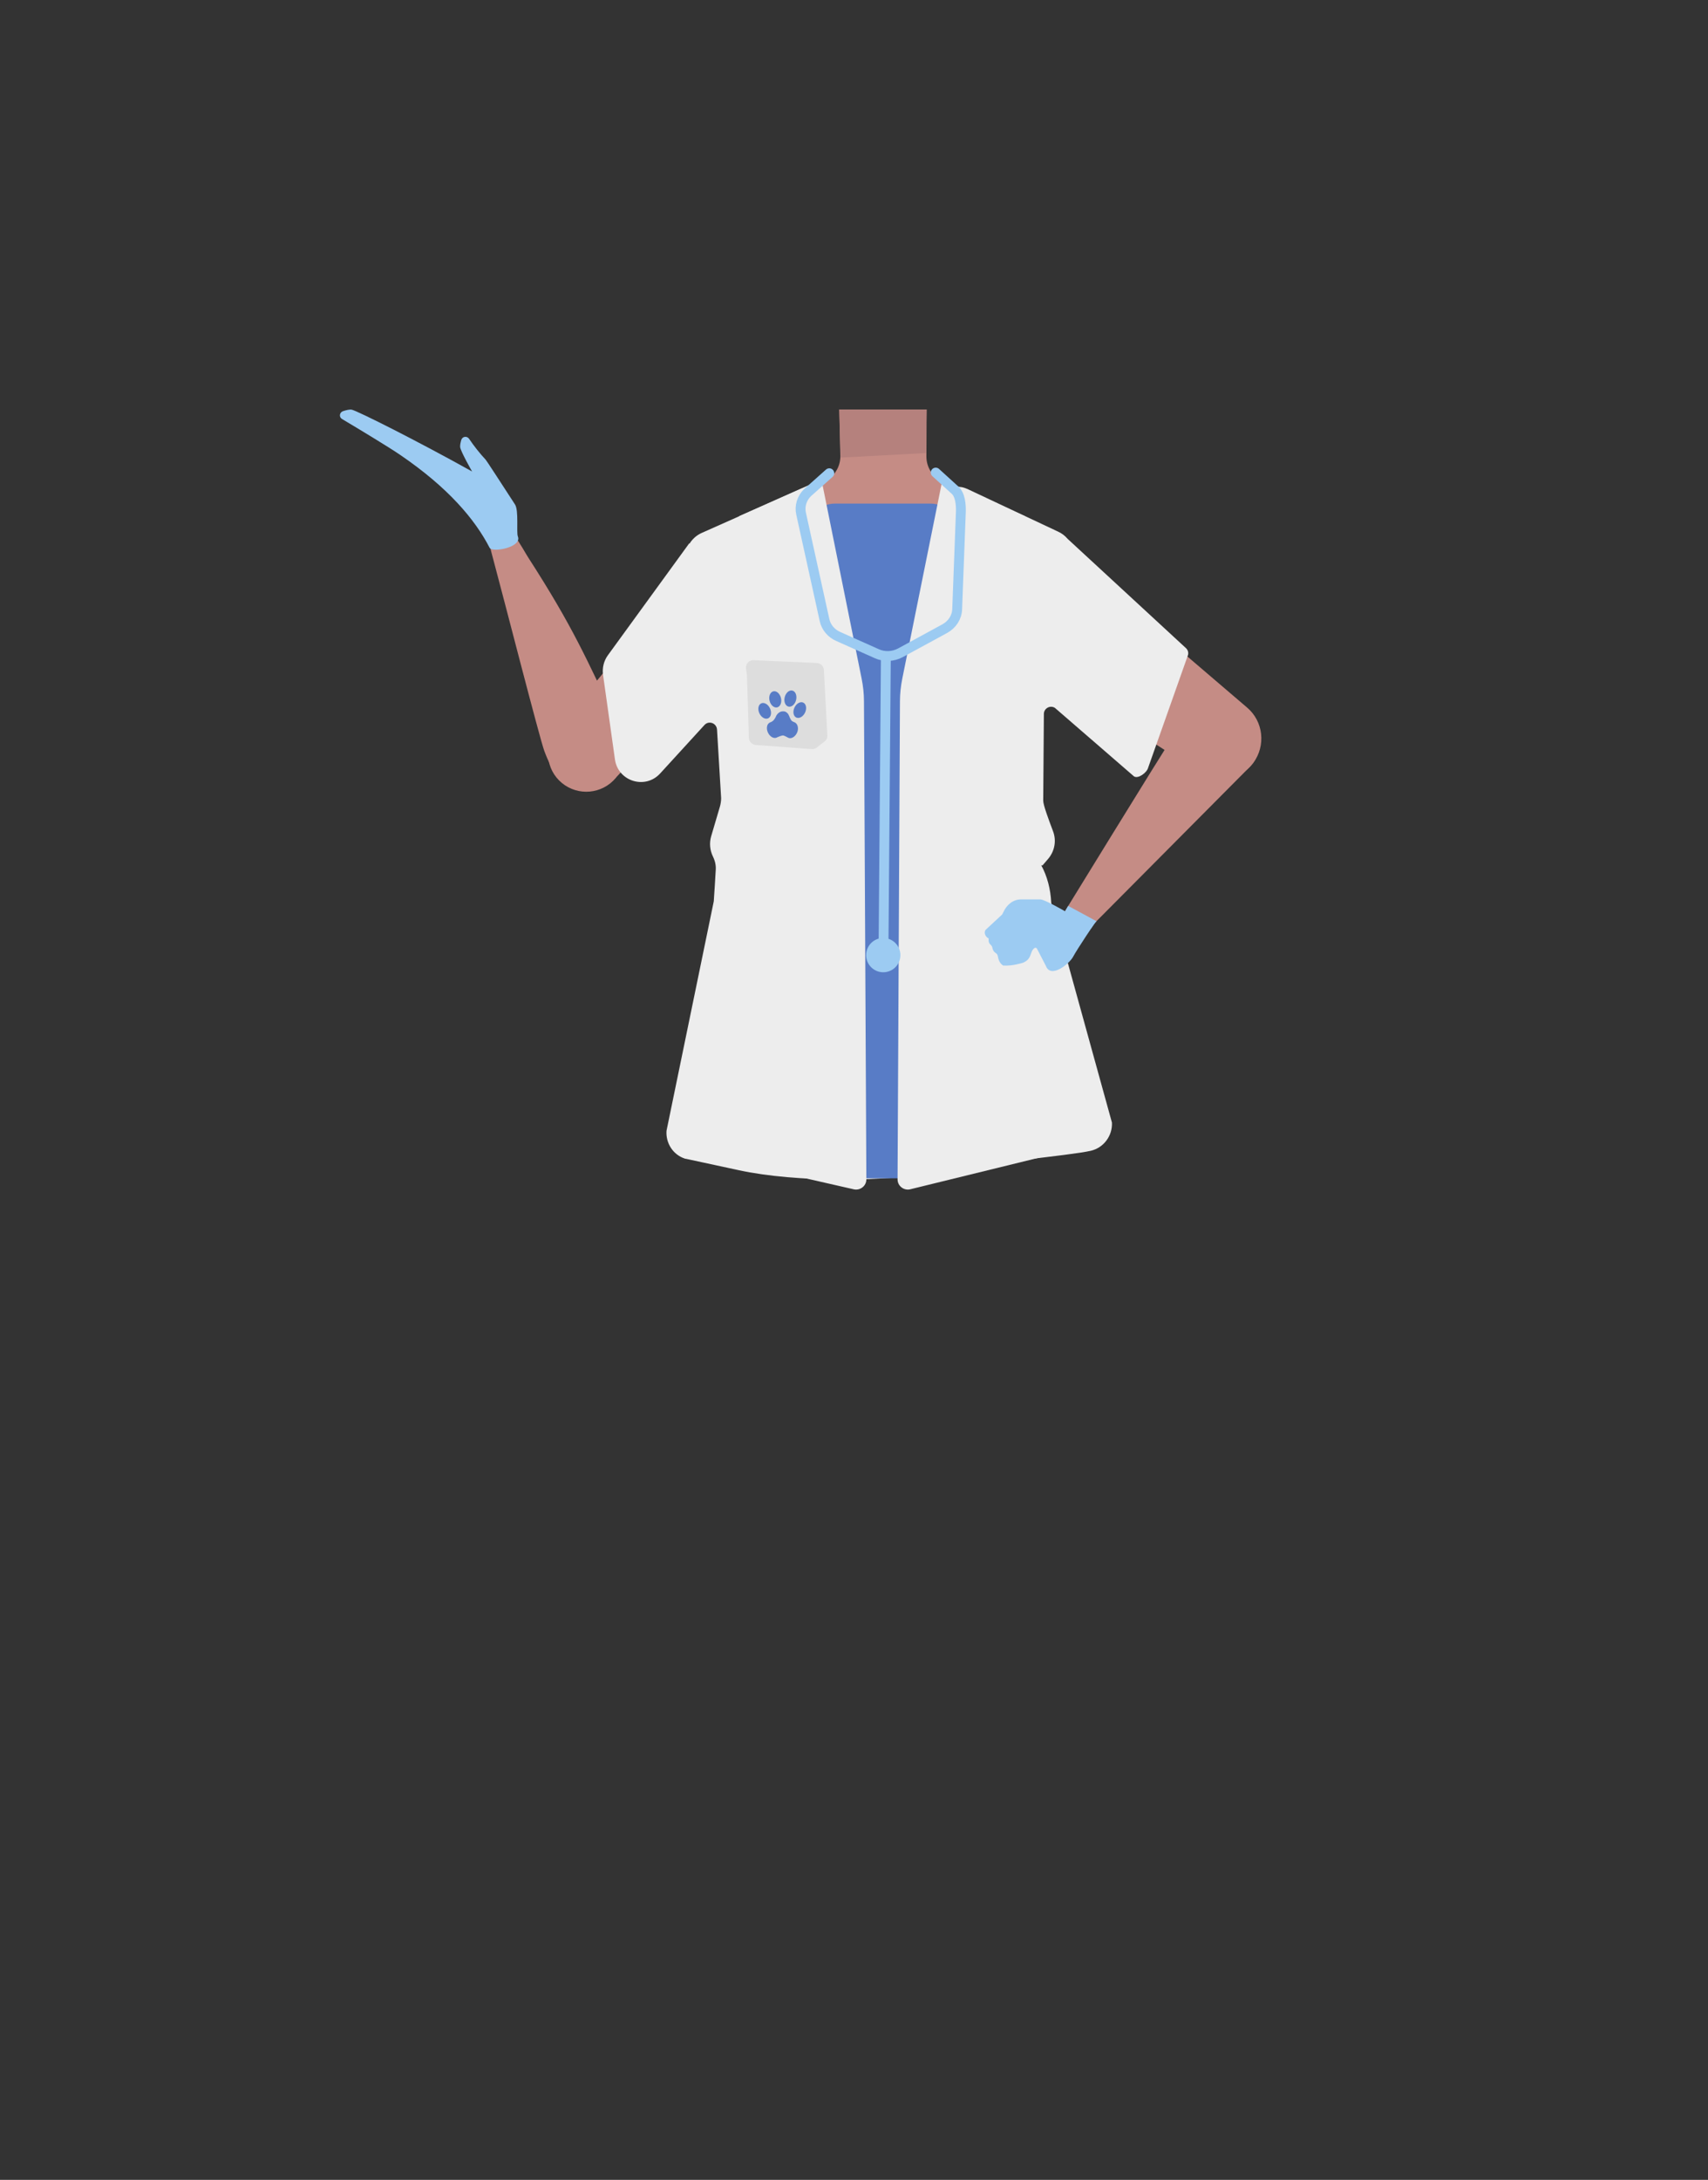 <?xml version="1.0" encoding="utf-8"?>
<!-- Generator: Adobe Illustrator 26.0.3, SVG Export Plug-In . SVG Version: 6.00 Build 0)  -->
<svg version="1.1" id="Layer_1" xmlns="http://www.w3.org/2000/svg" xmlns:xlink="http://www.w3.org/1999/xlink" x="0px" y="0px"
	 viewBox="0 0 788 1005.1" style="enable-background:new 0 0 788 1005.1;" xml:space="preserve">
<rect x="0" y="0" width="788" height="1005.1" fill="#333333" stroke="none"/>
<style type="text/css">
	.st0{fill:#C58C85;}
	.st1{fill:#9CCBF2;}
	.st2{fill:#B5817D;}
	.st3{fill:#EDEDED;}
	.st4{fill:#587CC6;}
	.st5{fill:#DDDDDD;}
	.st6{fill:none;stroke:#9CCBF2;stroke-width:4.542;stroke-linecap:round;stroke-miterlimit:10;}
</style>
<path class="st0" d="M331.1,269.6L339,288l135.6,2.4l6.1-16.4c0.5-1.3,2.4-0.7,2.1,0.6l-8.1,30.7l77.6,50.2c8.2,6,19.7,4.4,25.9-3.7
	c5.9-8,4.7-19.2-2.9-25.6l-58.6-50.1l-24.3-25.8c-1.5-1.6-3.3-2.9-5.3-3.8l-14-6.2"/>
<path class="st0" d="M473.4,239.2L434.8,222c-4.5-2-7.4-6.5-7.4-11.5l0.1-21.7h-40.3l0.5,21.4c0.1,5.1-2.9,9.8-7.6,11.8l-30.6,13.1
	l-2.5,87.6h83.5L473.4,239.2z"/>
<path class="st0" d="M349.4,236.2l-27.2,11.6c-0.2,0.1-0.3,0.2-0.5,0.4l-21.2,35.3l-43.6,52.7c-6.2,7.5-5.2,18.6,2.3,24.8
	c7.5,6.2,18.6,5.2,24.9-2.3c0.1-0.1,0.2-0.2,0.2-0.3l54.7-58.2l-9.8-29.9c-0.4-1.2,1.4-1.9,1.9-0.7"/>
<path class="st0" d="M270.2,361.3c-10.6,3.5-15.8-6.2-19.1-15.1c-2.3-6.4-18.7-70.4-23.4-87.8c-2.6-9.8-4.3-15,1.4-17.1
	c5.1-1.9,12.3,12.2,14.5,15.6c20.9,32.4,26.9,46.7,41.4,77.1C293.1,351.3,273.9,360.1,270.2,361.3z"/>
<path class="st1" d="M224.1,212c-2.8-3-5.4-6.3-7.7-9.7c-1-1.4-3.1-1.1-3.6,0.6c-0.3,1.1-0.6,2.3-0.5,3.3c0.3,2.1,5.5,11.2,5.5,11.2
	l0,0c-25.3-14.1-52.6-27.8-55.5-28.5c-0.9-0.2-2.6,0.2-4.1,0.7c-1.6,0.6-1.9,2.7-0.4,3.6c6.9,4.1,22,13.2,26.9,16.6
	c22,15,34.4,29.6,41.2,42.8c1.2,2.3,15.1-0.2,13-5.3c-0.7-1.8,0.5-12-1.3-14.7C230.6,221.8,224.4,212.3,224.1,212z"/>
<polygon class="st2" points="387.2,188.8 427.5,188.8 427.2,208.9 387.8,211 "/>
<path class="st3" d="M529.7,354l18.4-52c0.3-1.2-0.1-2.4-1-3.2l-54.5-50.3l0,0c-1.2-1.4-2.7-2.6-4.5-3.4l-41.7-19.6
	c-6.1-2.6-5.9,0.3-8.7,6.1c-0.1,0.3-0.3,0.5-0.5,0.8l-17.3,19.6c-0.2,0.2-0.3,0.4-0.4,0.6c-4.6,8.7-17,8.9-22.1,0.6
	c-0.3-0.4-0.6-0.8-1-1.1L377,238.7c-0.5-0.4-1-0.9-1.2-1.5c-2.4-5.9-0.5-14.4-6.3-11.8l-45.7,20.3c-2.5,1.1-4.4,2.9-5.7,5l-0.1-0.2
	l-37.6,51.7c-1.8,2.5-2.6,5.7-2.2,8.8l5.5,39.1c1.4,10.2,14,14.1,20.9,6.5l20.4-22.3c2-2.2,5.6-0.9,5.8,2.1l1.9,31.6
	c0,1.3-0.2,2.5-0.5,3.7l-4.1,13.9c-0.9,3.1-0.6,6.4,0.8,9.3c1,2,1.5,4.2,1.3,6.4c-0.2,3.8-0.6,9.9-0.9,14.3l-21.8,105.8
	c-0.4,5.7,3,11,8.4,12.8c0.1,0.1,0.3,0.1,0.5,0.1l24.6,5.3c25.9,5.6,68.7,5.7,94.7,0.3c16.6-3.4,58.1-7.1,67.6-9.3
	c5.9-1.4,10-6.9,9.7-13L485,416.3c-0.3-6.4-1.9-12.4-4.6-17.3h0.6l2.5-2.9c3.1-3.6,4-8.5,2.3-12.9c-2-5.3-4.5-12-4.5-14
	c0.1-13.4,0.2-28.6,0.3-40c0-2.6,2.9-4.2,5.1-2.8l36.5,31.6C525.1,359.2,529.1,356.3,529.7,354z"/>
<path class="st0" d="M576.7,353.5l-84.3,84.8c-1.4,1.4-3.2,2.5-5.1,2.9c-8.2,1.9-6.2-3.9-5.1-6.2c0.2-0.4,0.4-0.8,0.7-1.2
	c3.8-6,55.8-90.9,57.5-92.8c1.6-1.7,7-8.2,9-10.6c0.5-0.6,1.1-1.2,1.7-1.7l0.4-0.4c6.6-5.6,16.3-5.6,23-0.1l0,0
	c6.7,5.6,8.5,15.2,4.1,22.8l0,0C578,351.8,577.4,352.6,576.7,353.5z"/>
<path class="st4" d="M429.4,543.3h-44.3c-6.6,0-12-5.4-12-12V244.2c0-6.6,5.4-12,12-12h44.3c6.6,0,12,5.4,12,12v287.2
	C441.4,537.9,436,543.3,429.4,543.3z"/>
<path class="st3" d="M434.5,222.7l-18.2,90.1c-0.7,3.5-1.1,7-1.1,10.6l-1.1,220.4c0,3,2.8,5.2,5.7,4.6l61.6-15.1L472.8,238
	l-36.4-16.2C435.6,221.4,434.7,221.9,434.5,222.7z"/>
<path class="st1" d="M503.3,428.2c0,0,1.7-2.6,2.6-3.4c0.1,0-13.1-7.1-13.1-7.1l-1.5,2.6"/>
<path class="st3" d="M379.3,222.7l18.2,90.1c0.7,3.5,1.1,7,1.1,10.6l1.1,220.4c0,3-2.8,5.2-5.7,4.6l-61.9-14.1L341,238l36.4-16.2
	C378.2,221.4,379.2,221.9,379.3,222.7z"/>
<path class="st5" d="M344.6,311.1l0.9,29.1c0.1,1.7,1.4,3.1,3.1,3.3l25.9,1.9c0.8,0.1,1.6-0.2,2.3-0.7l3.6-2.8
	c0.9-0.7,1.4-1.7,1.3-2.9l-1.6-30.1c-0.1-1.7-1.5-3.1-3.2-3.2l-29.2-1.3c-2.1-0.1-3.8,1.7-3.5,3.8l0.3,2.5
	C344.6,310.9,344.6,311,344.6,311.1z"/>
<path class="st1" d="M505.7,424.7c-0.2-0.2-12.9-3.8-12.9-3.8c-0.1,0-0.3,0-0.4-0.1c-1.4-0.9-10.6-6.1-12.4-6.1h-9
	c-3.4,0-6.5,2.3-8.1,5.9c-0.3,0.7-0.6,1.2-0.8,1.3l-6.9,6.4l-0.2,0.2c-0.6,0.4-0.8,1.3-0.6,2.1c0.2,0.8,0.7,1.6,1.7,2.1
	c0.1,0.1-0.4,1.8,0.9,2.9c0.4,0.3,0.7,0.8,0.8,1.2c0.1,0.8,0.5,2,1.7,2.7c0.5,0.3,0.8,0.9,0.9,1.6c0.2,1.2,0.7,3,2.4,4.1
	c4.2,0.3,8.9-1.2,9.2-1.3c4.3-1.8,3-5.2,5.3-6.8c0.4-0.2,0.9-0.1,1.1,0.3l4.1,7.9c2.2,6.1,10.7-0.8,12.5-4
	C497,437.5,505.7,424.7,505.7,424.7z"/>
<g>
	<ellipse transform="matrix(0.972 -0.237 0.237 0.972 -66.207 93.915)" class="st4" cx="357.5" cy="322.3" rx="2.7" ry="3.8"/>
	
		<ellipse transform="matrix(0.906 -0.423 0.423 0.906 -105.504 180.232)" class="st4" cx="352.9" cy="327.6" rx="2.7" ry="3.8"/>
	<ellipse transform="matrix(0.237 -0.972 0.972 0.237 -35.004 600.02)" class="st4" cx="364.5" cy="322.3" rx="3.8" ry="2.7"/>
	
		<ellipse transform="matrix(0.423 -0.906 0.906 0.423 -83.957 523.235)" class="st4" cx="369.1" cy="327.6" rx="3.8" ry="2.7"/>
	<path class="st4" d="M366.7,333.1c0,0-1.1-0.4-1.5-0.8c-0.2-0.2-0.6-0.9-0.9-1.6c-0.1-0.4-0.3-0.8-0.5-1.1c0,0,0-0.1,0-0.1l0,0
		c-0.6-1-1.6-1.6-2.5-1.5c-1.2-0.1-2.7,0.8-3.4,2.5c0,0,0,0.1,0,0.1c-0.3,0.5-0.7,1.2-1.1,1.6c-0.6,0.6-1.5,0.9-1.5,0.9l0,0
		c-0.1,0-0.2,0-0.2,0.1c-1.3,0.6-1.7,2.7-0.8,4.6c0.9,1.9,2.7,2.9,4,2.3c0.1-0.1,0.3-0.1,0.4-0.2c0.4-0.2,2-0.8,2.5-0.8
		c0.6,0,2.1,0.9,2.5,1.1c1.3,0.6,3.1-0.4,4-2.3S368.1,333.8,366.7,333.1z"/>
</g>
<path class="st6" d="M382.6,218.2l-10.1,9c-2.6,2.6-3.7,6.2-2.9,9.7l10.8,49c0.7,3.3,3.1,6.2,6.4,7.6l17.7,7.9
	c3.5,1.6,7.5,1.4,10.9-0.4l20.4-11.1c3.5-1.9,5.7-5.3,5.8-9.1l1.7-44.9c0.1-3.2-0.3-7.9-2.8-10l-8.8-8"/>
<line class="st6" x1="408.7" y1="302.7" x2="407.6" y2="439.4"/>
<circle class="st1" cx="407.5" cy="440.4" r="7.9"/>
</svg>
